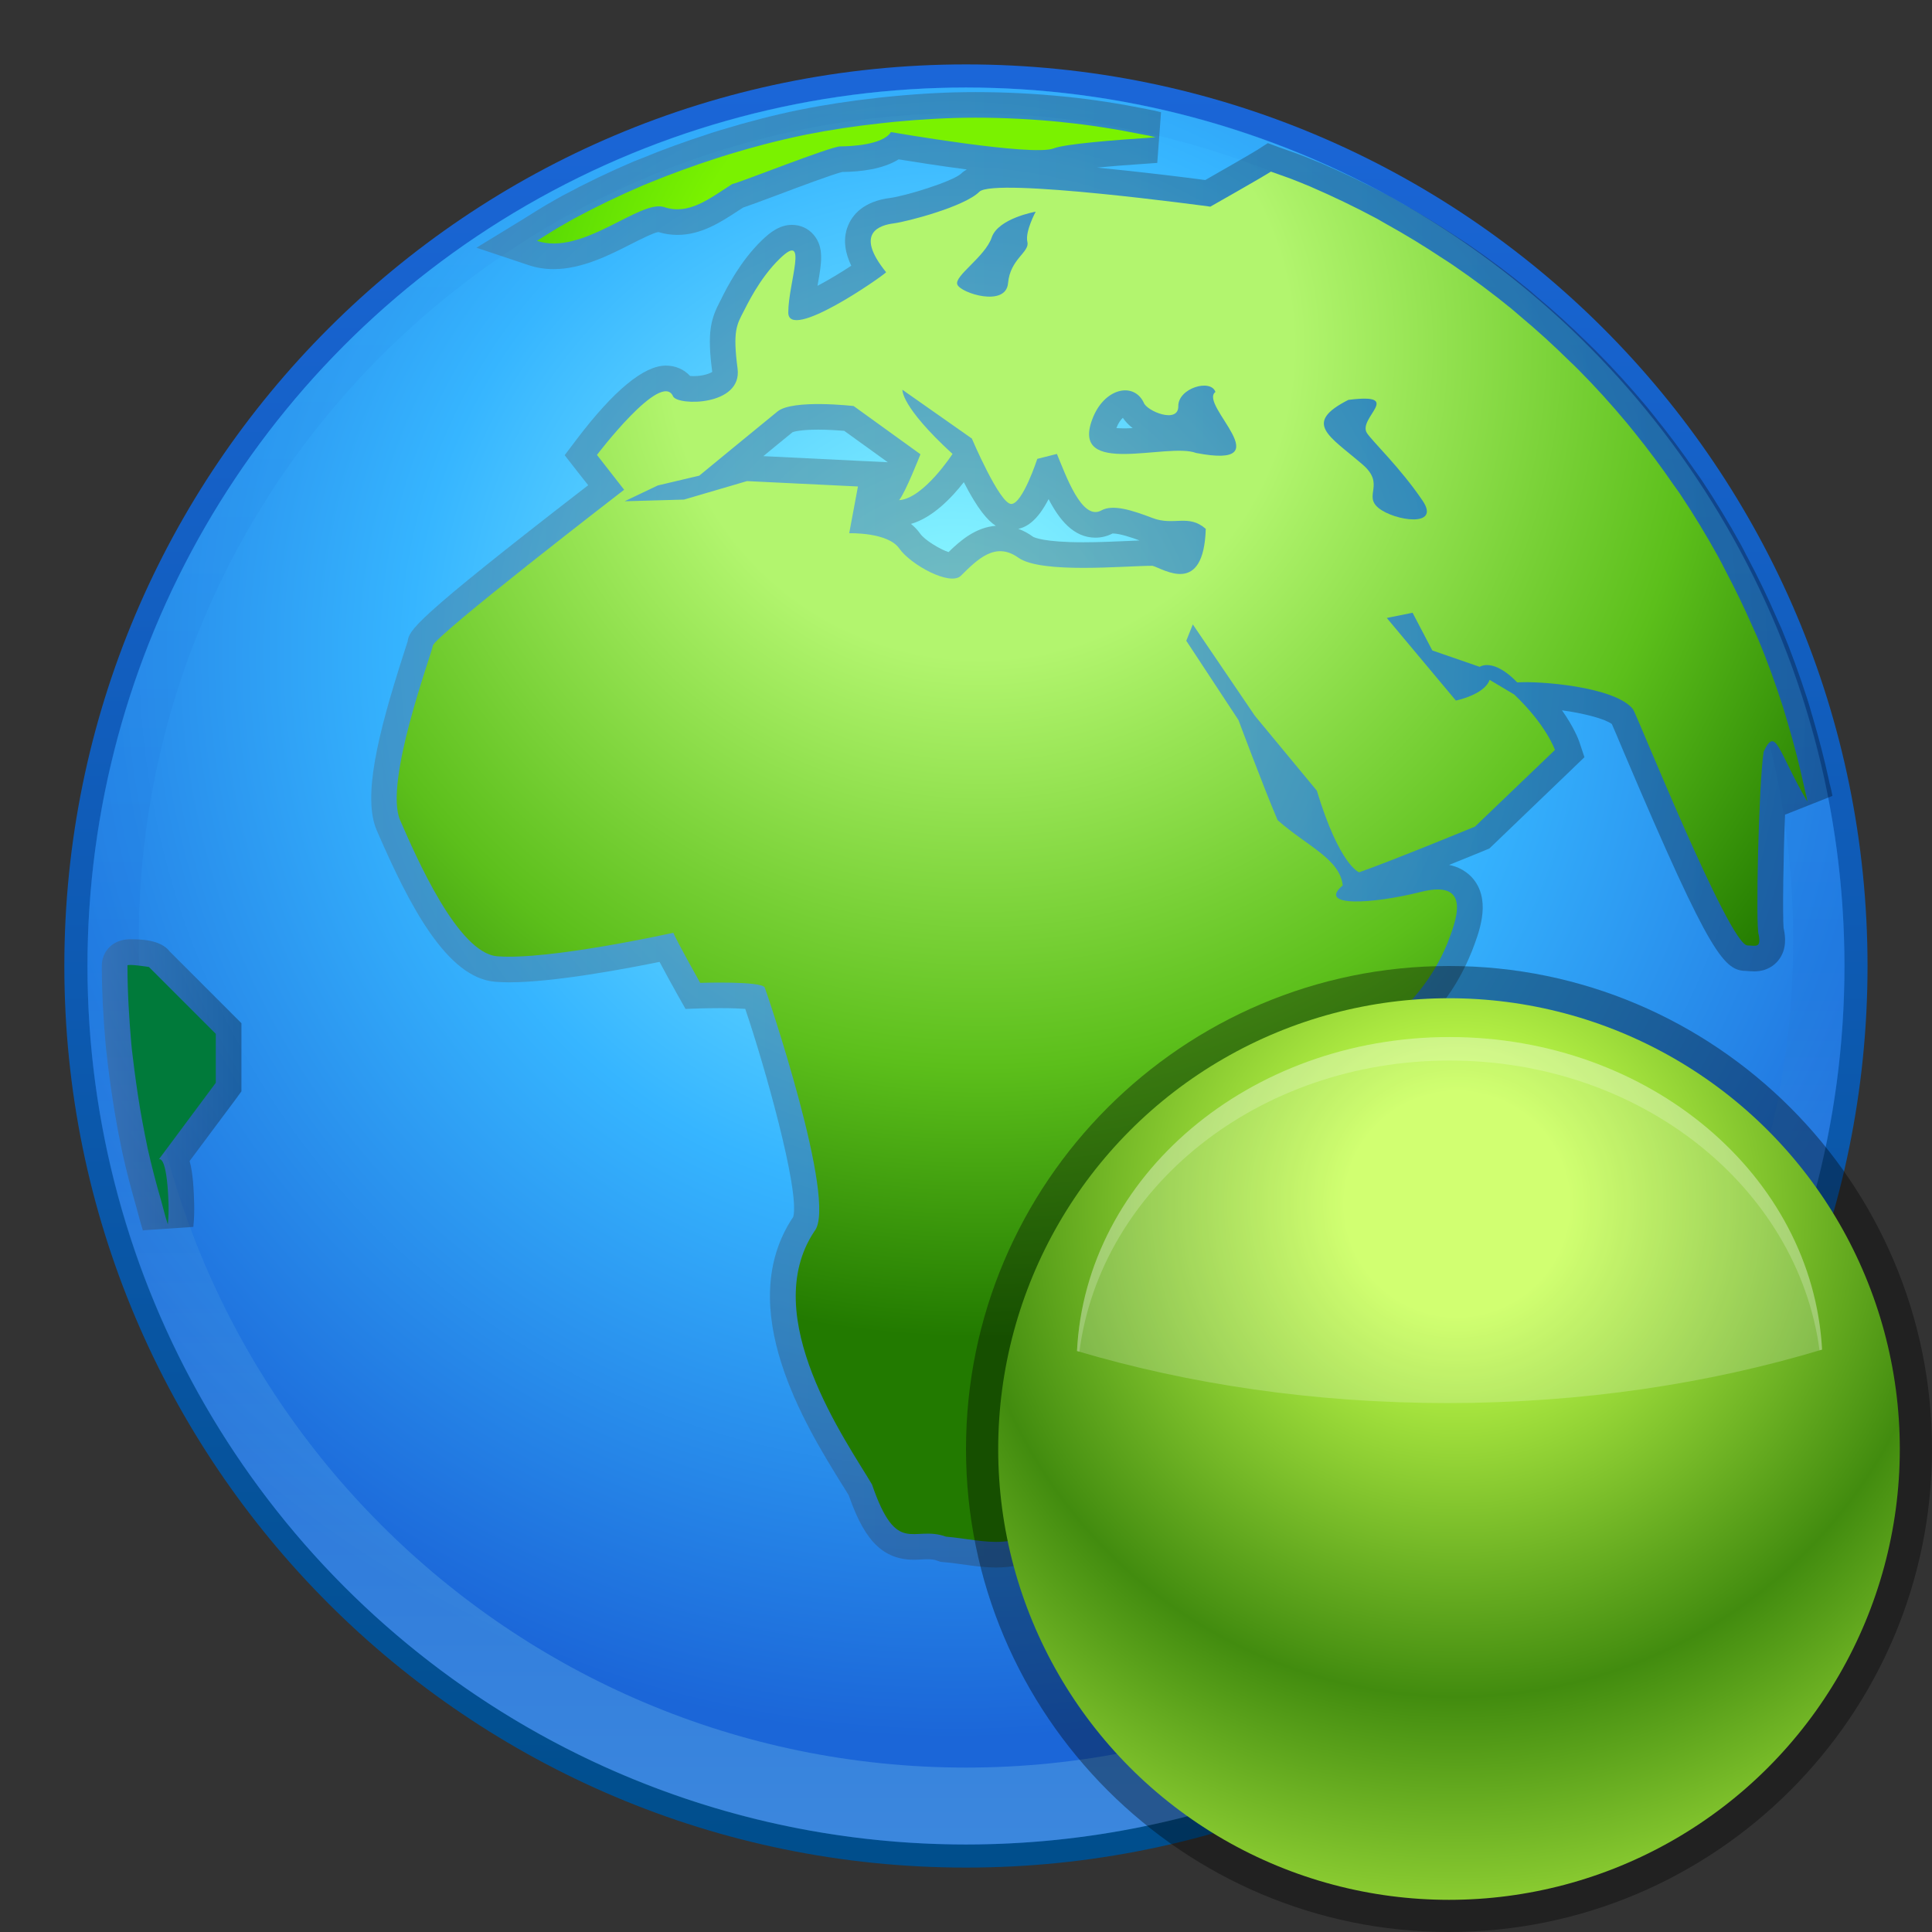 <?xml version="1.0" encoding="UTF-8"?>
<!DOCTYPE svg PUBLIC "-//W3C//DTD SVG 1.1 Tiny//EN" "http://www.w3.org/Graphics/SVG/1.1/DTD/svg11-tiny.dtd">
<svg baseProfile="tiny" height="60" viewBox="0 0 60 60" width="60" xmlns="http://www.w3.org/2000/svg" xmlns:xlink="http://www.w3.org/1999/xlink">
<rect x="0" y="0" width="60" height="60" fill="#333333" stroke="none"/>
<g>
<rect fill="none" height="60" width="60"/>
<linearGradient gradientUnits="userSpaceOnUse" id="SVGID_1_" x1="29.998" x2="29.998" y1="57.68" y2="2.078">
<stop offset="0" style="stop-color:#004E8C"/>
<stop offset="1" style="stop-color:#1B66D8"/>
</linearGradient>
<path d="M57.998,30.001C57.998,45.464,45.461,58,30,58C14.535,58,1.998,45.464,1.998,30.001  C1.998,14.54,14.535,2,30,2C45.461,2,57.998,14.54,57.998,30.001z" fill="url(#SVGID_1_)"/>
<radialGradient cx="26.943" cy="12.706" gradientTransform="matrix(0.995 0 0 0.995 2.786 7.67)" gradientUnits="userSpaceOnUse" id="SVGID_2_" r="33.867">
<stop offset="0" style="stop-color:#94FFFF"/>
<stop offset="0.5" style="stop-color:#36B5FF"/>
<stop offset="1" style="stop-color:#1B66D8"/>
</radialGradient>
<circle cx="29.999" cy="30.001" fill="url(#SVGID_2_)" r="27.282"/>
<linearGradient gradientUnits="userSpaceOnUse" id="SVGID_3_" x1="29.999" x2="29.999" y1="2.478" y2="57.42">
<stop offset="0" style="stop-color:#31A7F8"/>
<stop offset="0.497" style="stop-color:#1E74DC"/>
<stop offset="1" style="stop-color:#88D6EB"/>
</linearGradient>
<path d="M30,2.718c-15.066,0-27.283,12.218-27.283,27.283c0,15.069,12.217,27.28,27.283,27.28  c15.07,0,27.281-12.211,27.281-27.28C57.281,14.937,45.07,2.718,30,2.718z M30,54.894c-14.166,0-25.691-11.524-25.691-25.688  C4.309,15.04,15.834,3.515,30,3.515S55.689,15.04,55.689,29.206C55.689,43.37,44.166,54.894,30,54.894z" fill="url(#SVGID_3_)" fill-opacity="0.3" stroke-opacity="0.3"/>
<linearGradient gradientUnits="userSpaceOnUse" id="SVGID_4_" x1="3.162" x2="7.498" y1="33.714" y2="33.714">
<stop offset="0" style="stop-color:#58595B"/>
<stop offset="1" style="stop-color:#000000"/>
</linearGradient>
<path d="M5.277,29.556C4.988,29.17,4.332,29.17,4.041,29.17c-0.57,0-0.873,0.406-0.879,0.804  v0.028v0.041c0,0.702,0.039,1.489,0.123,2.446c0.018,0.179,0.039,0.36,0.061,0.54l0.033,0.263c0.072,0.566,0.158,1.125,0.256,1.665  l0.043,0.237c0.043,0.213,0.084,0.424,0.129,0.633c0.117,0.53,0.26,1.08,0.434,1.687c0.025,0.087,0.049,0.175,0.07,0.26  c0.039,0.142,0.076,0.283,0.121,0.419l0.004,0.02l0.016,0.043c-0.002-0.011-0.01-0.03-0.012-0.048l1.564-0.106  c0.025-0.243,0.033-0.497,0.025-0.751C6.016,36.956,6,36.467,5.889,36.056l1.455-1.951l0.154-0.213v-0.264v-1.52v-0.331  l-0.232-0.232L5.277,29.556z" fill="url(#SVGID_4_)" fill-opacity="0.3" stroke-opacity="0.3"/>
<linearGradient gradientUnits="userSpaceOnUse" id="SVGID_5_" x1="11.525" x2="56.904" y1="25.77" y2="25.77">
<stop offset="0" style="stop-color:#58595B"/>
<stop offset="1" style="stop-color:#000000"/>
</linearGradient>
<path d="M56.896,24.654c-0.02-0.103-0.039-0.176-0.057-0.25  c-0.016-0.055-0.027-0.109-0.037-0.162c-0.141-0.646-0.313-1.314-0.514-1.994l-0.023-0.074c-0.041-0.153-0.086-0.306-0.135-0.457  c-0.248-0.767-0.514-1.5-0.797-2.177c-0.035-0.085-0.074-0.163-0.109-0.245l-0.059-0.131c-0.268-0.619-0.568-1.238-0.883-1.833  l-0.041-0.077c-0.061-0.117-0.119-0.236-0.184-0.353c-0.385-0.695-0.789-1.358-1.199-1.974c-0.043-0.065-0.092-0.134-0.141-0.202  c-0.031-0.041-0.059-0.081-0.086-0.121c-0.395-0.571-0.807-1.126-1.236-1.656l-0.084-0.106c-0.059-0.071-0.115-0.146-0.176-0.218  c-0.498-0.596-1.023-1.174-1.566-1.72c-0.072-0.074-0.152-0.15-0.23-0.226l-0.064-0.062c-0.49-0.481-1.01-0.956-1.547-1.402  l-0.104-0.091c-0.055-0.048-0.107-0.096-0.164-0.139c-0.582-0.48-1.215-0.952-1.875-1.405c-0.08-0.055-0.164-0.109-0.248-0.162  l-0.1-0.066c-0.594-0.393-1.213-0.77-1.834-1.114l-0.098-0.055c-0.051-0.029-0.102-0.059-0.152-0.088  c-0.693-0.371-1.414-0.72-2.146-1.035L40.82,4.985l-0.199-0.083c-0.193-0.079-0.387-0.147-0.578-0.215  c-0.102-0.035-0.199-0.069-0.299-0.104l-0.371-0.138l-0.33,0.212c-0.223,0.14-1.098,0.64-1.613,0.934  c-0.574-0.077-1.961-0.251-3.359-0.386c0.432-0.042,1.025-0.09,1.869-0.146l0.117-1.573L35.994,3.47  c-0.051-0.014-0.102-0.025-0.152-0.037L35.723,3.41l-0.098-0.02c-0.857-0.172-1.662-0.297-2.461-0.38L33.16,3.009l-0.109-0.01  c-0.914-0.093-1.844-0.139-2.762-0.139c-0.809,0-1.648,0.042-2.564,0.13c-0.145,0.013-0.281,0.029-0.422,0.043  c-0.906,0.101-1.697,0.221-2.447,0.373L24.83,3.411l-0.018,0.003c-0.789,0.163-1.582,0.367-2.428,0.624  c-0.074,0.022-0.15,0.048-0.227,0.071l-0.17,0.056c-0.713,0.23-1.412,0.485-2.084,0.762c-0.057,0.023-0.094,0.037-0.131,0.051  l-0.102,0.041c-0.738,0.314-1.475,0.668-2.205,1.06c-0.078,0.041-0.156,0.087-0.232,0.13l-0.094,0.055  c-0.205,0.113-0.412,0.242-0.617,0.37L16.258,6.8l-1.461,0.893l1.623,0.542c0.242,0.082,0.504,0.123,0.773,0.123  c0.875,0,1.721-0.43,2.402-0.776c0.273-0.138,0.678-0.344,0.848-0.376c0.199,0.06,0.396,0.089,0.596,0.089  c0.746,0,1.354-0.401,1.893-0.754l0.145-0.094c0.174-0.057,0.473-0.167,1.07-0.391c0.607-0.229,1.717-0.645,2.01-0.715  c0.578-0.006,1.264-0.088,1.752-0.392c0.459,0.075,1.273,0.204,2.115,0.314C29.961,5.301,29.9,5.341,29.85,5.391  c-0.273,0.251-1.742,0.696-2.195,0.755c-0.848,0.106-1.186,0.532-1.322,0.871c-0.176,0.439-0.068,0.878,0.104,1.235  c-0.32,0.212-0.713,0.448-1.049,0.625c0-0.007,0.002-0.015,0.004-0.024c0.121-0.675,0.209-1.163-0.119-1.556  c-0.166-0.2-0.414-0.314-0.676-0.314c-0.387,0-0.688,0.239-0.93,0.473c-0.68,0.656-1.09,1.476-1.246,1.783l-0.027,0.059  l-0.025,0.044c-0.293,0.563-0.414,0.962-0.25,2.207c-0.074,0.051-0.287,0.132-0.582,0.132c-0.041,0-0.076-0.002-0.105-0.005  c-0.191-0.205-0.453-0.322-0.752-0.322l0,0c-0.684,0-1.619,0.771-2.773,2.292l-0.371,0.49l0.377,0.484l0.354,0.449  c-5.51,4.257-5.551,4.5-5.609,4.855c-0.01,0.032-0.057,0.18-0.123,0.383c-0.822,2.552-1.275,4.46-0.834,5.482  c1.025,2.368,2.182,4.579,3.68,4.701c0.133,0.011,0.277,0.017,0.434,0.017c1.373,0,3.6-0.416,4.668-0.635  c0.197,0.371,0.436,0.804,0.568,1.04l0.238,0.421l0.484-0.016c0,0,0.26-0.008,0.584-0.008c0.375,0,0.625,0.011,0.787,0.022  c0.584,1.708,1.699,5.643,1.492,6.459l-0.004,0.004c-1.885,2.821,0.4,6.499,1.494,8.269c0.088,0.14,0.168,0.266,0.232,0.374  c0.424,1.204,0.934,2.002,2.02,2.002c0.078,0,0.16-0.005,0.244-0.009c0.063-0.004,0.125-0.007,0.191-0.007  c0.121,0,0.207,0.014,0.293,0.045l0.1,0.036l0.105,0.01c0.205,0.017,0.4,0.045,0.592,0.071c0.334,0.047,0.68,0.095,1.031,0.095  c0.941,0,1.689-0.357,2.336-1.119c0.021-0.004,0.045-0.005,0.068-0.008c0.678-0.095,0.932-0.433,1.018-0.737  c0.051-0.05,0.117-0.112,0.172-0.164c0.268-0.244,0.584-0.537,0.803-0.88c0.1-0.059,0.213-0.125,0.338-0.2  c0.219-0.134,0.465-0.283,0.658-0.382c0.172-0.052,0.322-0.153,0.436-0.293c0.273-0.335,0.217-0.717,0.172-1.023  c-0.047-0.318-0.092-0.642,0.078-0.99c0.965-0.465,2.68-1.608,2.957-1.796v0.022c-0.02,0.153-0.064,0.563-0.133,0.822  c-0.363,0.366-0.67,0.919-0.766,1.105l-0.063,0.121l-0.02,0.137c-0.023,0.18-0.123,1.11,0.4,1.712  c0.264,0.301,0.641,0.468,1.063,0.468c0.131,0,0.271-0.017,0.416-0.05c1.342-0.304,3.723-3.531,3.916-5.312  c0.096-0.859-0.24-1.534-0.918-1.852l-0.506-0.24l-0.398,0.396l-1.469,1.471c-0.498,0.046-0.887,0.193-1.148,0.425  c0.016-0.627-0.047-1.27-0.113-1.896c-0.201-1.891-0.24-3.097,0.92-3.915l0.059-0.043l0.051-0.051  c0.418-0.426,0.883-0.799,1.373-1.193c1.15-0.924,2.34-1.878,3.047-3.604l0.031-0.074c0.227-0.59,0.568-1.478,0.104-2.158  c-0.115-0.167-0.359-0.426-0.814-0.518c0.604-0.242,1.066-0.435,1.111-0.452l0.141-0.059l0.109-0.104l2.48-2.381l0.363-0.35  l-0.16-0.479c-0.021-0.062-0.158-0.438-0.537-0.977c0.725,0.099,1.344,0.272,1.549,0.427c0.074,0.163,0.221,0.519,0.379,0.892  c2.732,6.435,3.115,6.766,3.824,6.777c0.027,0,0.049,0.002,0.066,0.005c0.057,0.002,0.109,0.006,0.156,0.006  c0.404,0,0.635-0.207,0.736-0.331c0.297-0.357,0.215-0.795,0.184-0.959l-0.012-0.056c-0.033-0.384-0.012-2.113,0.045-3.536  c0.004,0.004,0.006,0.008,0.008,0.013l1.463-0.58L56.896,24.654z M35.391,16.784c-0.113,0.005-0.238,0.012-0.367,0.017  c-0.422,0.018-0.902,0.04-1.377,0.04c-1.25,0-1.533-0.155-1.564-0.171c-0.146-0.107-0.297-0.188-0.457-0.246  c0.285-0.063,0.607-0.279,0.939-0.924c0.33,0.636,0.773,1.198,1.457,1.198c0.184,0,0.363-0.045,0.531-0.131  C34.783,16.568,35.162,16.7,35.391,16.784z M34.9,13.303c-0.094,0-0.172-0.005-0.23-0.009c0.064-0.167,0.141-0.264,0.201-0.319  c0.08,0.122,0.186,0.229,0.305,0.32C35.078,13.301,34.986,13.303,34.9,13.303z M29.932,14.974c0.428,0.837,0.744,1.198,0.994,1.355  c-0.619,0.049-1.086,0.443-1.469,0.817c-0.271-0.09-0.74-0.374-0.879-0.572c-0.084-0.117-0.18-0.217-0.287-0.304  C28.969,16.077,29.564,15.447,29.932,14.974z M27.57,14.355l-0.889-0.043l-2.975-0.146c0.361-0.299,0.707-0.579,0.91-0.745  c0.055-0.02,0.27-0.078,0.793-0.078c0.314,0,0.617,0.021,0.809,0.037L27.57,14.355z" fill="url(#SVGID_5_)" fill-opacity="0.3" stroke-opacity="0.3"/>
<radialGradient cx="27.811" cy="3.104" gradientTransform="matrix(0.995 0 0 0.995 2.786 7.67)" gradientUnits="userSpaceOnUse" id="SVGID_6_" r="30.936">
<stop offset="0" style="stop-color:#7AF200"/>
<stop offset="0.315" style="stop-color:#7AF200"/>
<stop offset="0.727" style="stop-color:#1CAD0F"/>
<stop offset="1" style="stop-color:#007A3A"/>
</radialGradient>
<path d="M3.957,29.985c0,0,0,0,0,0.002c0,0.01,0.002,0.014,0.002,0.021c0,0.813,0.051,1.615,0.119,2.41  c0.023,0.259,0.063,0.52,0.092,0.781c0.07,0.544,0.15,1.082,0.248,1.615c0.055,0.283,0.107,0.567,0.166,0.845  c0.123,0.553,0.266,1.097,0.422,1.632c0.063,0.222,0.113,0.447,0.184,0.663C5.197,37.978,5.207,38,5.213,38.023  c0.021-0.212,0.027-0.427,0.021-0.648c-0.053-1.568-0.303-1.367-0.303-1.367l1.771-2.381v-1.52L4.625,30.03  C4.625,30.03,3.959,29.926,3.957,29.985z" fill="url(#SVGID_6_)"/>
<radialGradient cx="27.81" cy="3.107" gradientTransform="matrix(0.995 0 0 0.995 2.786 7.67)" gradientUnits="userSpaceOnUse" id="SVGID_7_" r="30.939">
<stop offset="0" style="stop-color:#7AF200"/>
<stop offset="0.315" style="stop-color:#7AF200"/>
<stop offset="0.727" style="stop-color:#1CAD0F"/>
<stop offset="1" style="stop-color:#007A3A"/>
</radialGradient>
<path d="M20.631,6.433c0.766,0.252,1.395-0.26,2.109-0.717c0.252-0.051,3.055-1.17,3.357-1.17  c0.301,0,1.32-0.04,1.572-0.444c0,0,4.387,0.763,5.049,0.508c0.359-0.141,1.869-0.26,3.17-0.346  c-0.074-0.016-0.141-0.037-0.213-0.052c-0.07-0.014-0.141-0.026-0.211-0.04c-0.814-0.163-1.637-0.295-2.475-0.378  c-0.006,0-0.012,0-0.02-0.004c-0.881-0.088-1.775-0.135-2.682-0.135c-0.84,0-1.67,0.05-2.492,0.127  c-0.143,0.015-0.287,0.031-0.434,0.046c-0.793,0.086-1.578,0.203-2.35,0.357C25,4.191,24.986,4.192,24.973,4.193  c-0.801,0.166-1.584,0.371-2.355,0.606c-0.133,0.039-0.26,0.085-0.393,0.125c-0.684,0.221-1.357,0.466-2.02,0.737  c-0.076,0.034-0.156,0.063-0.234,0.095c-0.727,0.31-1.438,0.654-2.129,1.024c-0.104,0.056-0.203,0.116-0.307,0.175  c-0.299,0.165-0.576,0.349-0.861,0.525C18.098,7.957,19.877,6.178,20.631,6.433z" fill="url(#SVGID_7_)"/>
<radialGradient cx="27.807" cy="3.105" gradientTransform="matrix(0.995 0 0 0.995 2.786 7.67)" gradientUnits="userSpaceOnUse" id="SVGID_8_" r="30.935">
<stop offset="0" style="stop-color:#B2F56E"/>
<stop offset="0.315" style="stop-color:#B2F56E"/>
<stop offset="0.727" style="stop-color:#5CBF1B"/>
<stop offset="1" style="stop-color:#227A00"/>
</radialGradient>
<path d="M56.111,24.787c-0.027-0.133-0.064-0.258-0.09-0.388c-0.141-0.65-0.307-1.292-0.494-1.924  c-0.051-0.171-0.102-0.346-0.154-0.515c-0.23-0.718-0.484-1.426-0.773-2.113c-0.051-0.121-0.109-0.24-0.16-0.358  c-0.266-0.606-0.553-1.201-0.861-1.782c-0.07-0.139-0.143-0.282-0.217-0.417c-0.365-0.657-0.75-1.297-1.166-1.919  c-0.068-0.107-0.15-0.21-0.223-0.316c-0.379-0.553-0.777-1.086-1.195-1.605c-0.086-0.103-0.166-0.209-0.254-0.313  c-0.482-0.578-0.986-1.135-1.518-1.669c-0.09-0.092-0.188-0.183-0.281-0.272c-0.482-0.475-0.984-0.933-1.506-1.369  c-0.09-0.073-0.17-0.151-0.26-0.223c-0.584-0.478-1.195-0.933-1.822-1.362c-0.109-0.075-0.223-0.148-0.334-0.219  c-0.578-0.384-1.174-0.747-1.785-1.085c-0.084-0.045-0.16-0.094-0.244-0.141c-0.68-0.363-1.371-0.696-2.082-1.003  c-0.125-0.053-0.256-0.103-0.379-0.155c-0.277-0.115-0.563-0.206-0.844-0.309c-0.334,0.213-1.881,1.088-1.881,1.088  s-6.717-0.917-7.174-0.462c-0.459,0.462-2.248,0.929-2.656,0.981c-0.406,0.053-1.25,0.27-0.238,1.518  c-0.152,0.155-3.039,2.165-3.039,1.25c0-0.916,0.645-2.552-0.26-1.676c-0.652,0.631-1.039,1.483-1.127,1.643  c-0.211,0.409-0.342,0.604-0.188,1.773c0.154,1.171-1.869,1.164-2.004,0.862c-0.363-0.813-2.363,1.821-2.363,1.821l0.844,1.082  c0,0-5.893,4.539-5.941,4.844c-0.053,0.307-1.523,4.247-1.016,5.418c0.512,1.174,1.797,4.127,3.016,4.226  c1.598,0.131,5.469-0.73,5.469-0.73c0.104,0.257,0.834,1.556,0.834,1.556s1.896-0.063,2.004,0.143  c0.035,0.069,2.287,6.693,1.543,7.571c-1.773,2.656,1.014,6.548,1.789,7.864c0.775,2.262,1.277,1.25,2.297,1.62  c1.258,0.108,2.318,0.573,3.385-0.8c0.309-0.255,0.836-0.054,0.836-0.408c0-0.198,0.912-0.781,1.146-1.33  c0.248-0.114,0.881-0.542,1.313-0.748c0.391-0.025-0.371-1.071,0.402-2.177c0.836-0.33,3.088-1.849,3.088-1.849  c0.104-2.227-1.094-4.979,1.141-6.559c1.445-1.47,3.336-2.306,4.256-4.544c0.252-0.661,0.818-2.014-0.813-1.609  c-1.531,0.386-3.238,0.474-2.432-0.201c-0.092-0.828-1.111-1.218-2.023-2.026c-0.473-1.117-1.215-3.108-1.215-3.108l-1.621-2.463  l0.203-0.508l1.926,2.836l1.926,2.328c0.707,2.33,1.314,2.535,1.314,2.535c1.068-0.377,3.596-1.419,3.596-1.419l2.484-2.381  c0,0-0.256-0.761-1.264-1.722l-0.764-0.455c-0.166,0.467-1.049,0.642-1.049,0.642l-2.145-2.564l0.801-0.162l0.613,1.171l1.473,0.509  c0,0,0.408-0.298,1.166,0.484c0.619-0.051,3.029,0.117,3.594,0.832c0.109,0.142,2.986,7.325,3.555,7.336  c0.248,0.001,0.43,0.099,0.348-0.335c-0.102-0.205,0-4.717,0.154-5.683c0.385-0.821,0.445-0.002,1.357,1.553  C56.121,24.862,56.119,24.824,56.111,24.787z M30.797,7.378c0.201-0.6,1.367-0.804,1.367-0.804s-0.334,0.618-0.258,0.937  c0.08,0.322-0.533,0.524-0.6,1.282c-0.066,0.755-1.459,0.313-1.574,0.047C29.617,8.577,30.592,7.977,30.797,7.378z M35.793,17.571  c-0.865,0-3.455,0.257-4.17-0.253c-0.711-0.508-1.266,0.052-1.781,0.562c-0.334,0.331-1.559-0.339-1.916-0.848  c-0.355-0.509-1.553-0.472-1.553-0.472l0.271-1.452l-3.445-0.167l-1.957,0.574l-1.844,0.052l1.031-0.491l1.287-0.304  c0,0,1.867-1.536,2.43-1.993c0.475-0.388,2.365-0.169,2.365-0.169l2.074,1.497c0,0-0.459,1.174-0.662,1.426  c0.76-0.05,1.658-1.436,1.658-1.436c-1.621-1.488-1.555-1.992-1.555-1.992l2.133,1.498l0.021,0.013c0,0,0.865,2.035,1.225,2.035  c0.352,0,0.809-1.401,0.809-1.401l0.609-0.153c0.27,0.642,0.773,2.094,1.381,1.754c0.35-0.193,0.928-0.017,1.588,0.236  c0.664,0.255,1.115-0.137,1.654,0.337C37.381,18.519,36.15,17.674,35.793,17.571z M37.148,14.068c-0.891-0.339-3.9,0.766-3.229-1.04  c0.359-0.975,1.281-1.179,1.598-0.531c0.082,0.267,1.084,0.679,1.076,0.117c-0.006-0.562,1.01-0.86,1.154-0.441  C37.207,12.563,39.863,14.589,37.148,14.068z M42.816,15.78c-0.492-0.397,0.223-0.738-0.506-1.359  c-1.041-0.895-1.855-1.278-0.436-2.002c1.754-0.221,0.283,0.559,0.576,1.027c0.156,0.247,1.039,1.08,1.73,2.103  C44.756,16.397,43.307,16.175,42.816,15.78z" fill="url(#SVGID_8_)"/>
<radialGradient cx="27.812" cy="3.106" gradientTransform="matrix(0.995 0 0 0.995 2.786 7.67)" gradientUnits="userSpaceOnUse" id="SVGID_9_" r="30.933">
<stop offset="0" style="stop-color:#7AF200"/>
<stop offset="0.315" style="stop-color:#7AF200"/>
<stop offset="0.727" style="stop-color:#1CAD0F"/>
<stop offset="1" style="stop-color:#007A3A"/>
</radialGradient>
<path d="M43.523,38.979l-1.689,1.688c0,0-1.016,0-1.064,0.406c-0.023,0.174-0.082,0.927-0.252,1.315  c-0.338,0.235-0.742,1.012-0.742,1.012s-0.211,1.504,0.912,1.249C41.809,44.395,45.256,39.795,43.523,38.979z" fill="url(#SVGID_9_)"/>
<rect fill="none" height="60" width="60"/>
</g>
<g transform="matrix(1 0 0 1 30 30)">
<rect fill="none" height="30" width="30"/>
<path d="M15,30C6.729,30,0,23.271,0,15.001C0,6.729,6.729,0,15,0c8.271,0,15,6.729,15,15.001  C30,23.271,23.271,30,15,30L15,30z" fill-opacity="0.35" stroke-opacity="0.35"/>
<radialGradient cx="15.245" cy="7.125" gradientTransform="matrix(1 0 0 1 0 0.267)" gradientUnits="userSpaceOnUse" id="SVGID_1__" r="27.422">
<stop offset="0" style="stop-color:#C5FF4D"/>
<stop offset="0.127" style="stop-color:#C5FF4D"/>
<stop offset="0.558" style="stop-color:#428C0F"/>
<stop offset="0.976" style="stop-color:#C5FF4D"/>
<stop offset="1" style="stop-color:#C5FF4D"/>
</radialGradient>
<circle cx="15" cy="15.001" fill="url(#SVGID_1__)" r="14"/>
<path d="M14.945,13.573c-4.122,0-8.019-0.584-11.498-1.616c0.27-5.423,5.34-9.751,11.57-9.751  c6.215,0,11.274,4.304,11.569,9.707C23.071,12.973,19.125,13.573,14.945,13.573z" fill="#FFFFFF" fill-opacity="0.2" stroke-opacity="0.2"/>
<path d="M15.017,2.936c5.939,0,10.813,3.934,11.491,9c0.025-0.007,0.053-0.015,0.078-0.022  c-0.295-5.403-5.354-9.707-11.569-9.707c-6.23,0-11.301,4.328-11.57,9.751c0.024,0.006,0.05,0.013,0.075,0.02  C4.178,6.893,9.062,2.936,15.017,2.936z" fill="#FFFFFF" fill-opacity="0.2" stroke-opacity="0.2"/>
<rect fill="none" height="30" width="30"/>
</g>
</svg>
